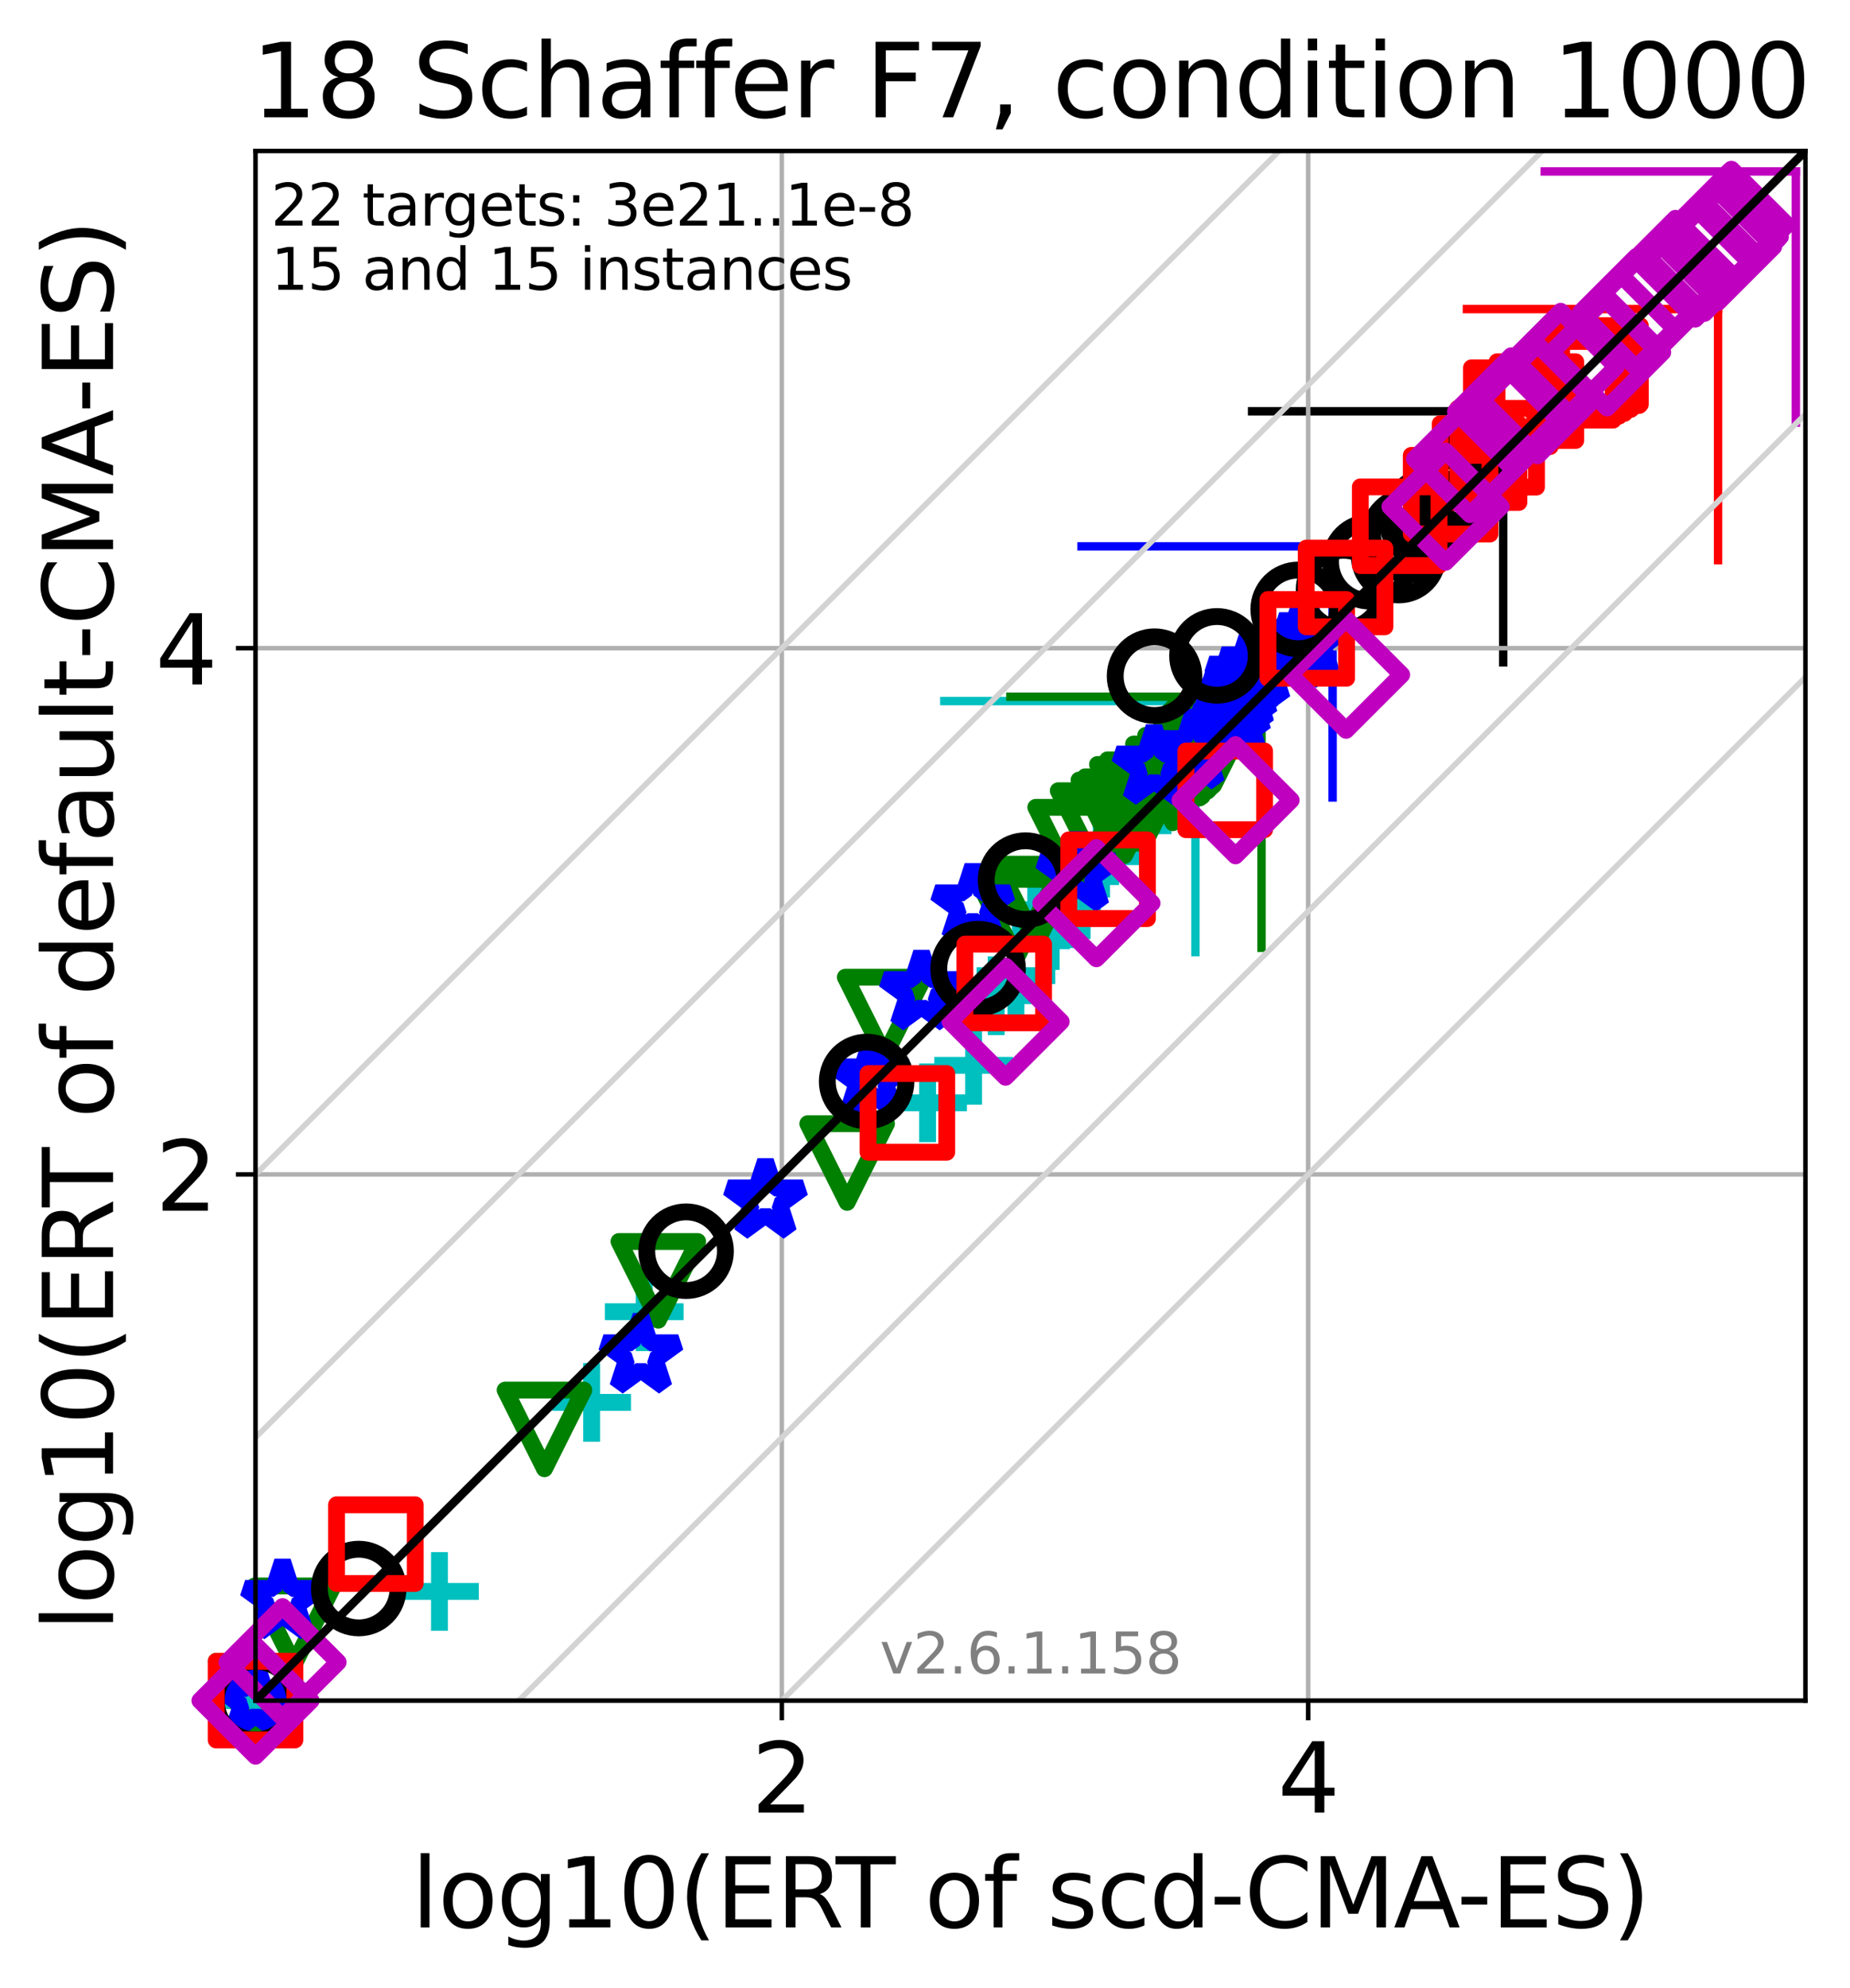 <?xml version="1.0" encoding="utf-8" standalone="no"?>
<!DOCTYPE svg PUBLIC "-//W3C//DTD SVG 1.1//EN"
  "http://www.w3.org/Graphics/SVG/1.1/DTD/svg11.dtd">
<svg xmlns:xlink="http://www.w3.org/1999/xlink" width="329.199pt" height="353.783pt" viewBox="0 0 329.199 353.783" xmlns="http://www.w3.org/2000/svg" version="1.1">
 <defs>
  <style type="text/css">*{stroke-linejoin: round; stroke-linecap: butt}</style>
 </defs>
 <g id="figure_1">
  <g id="patch_1">
   <path d="M 0 353.783 
L 329.199 353.783 
L 329.199 0 
L 0 0 
z
" style="fill: #ffffff"/>
  </g>
  <g id="axes_1">
   <g id="patch_2">
    <path d="M 45.469 302.677 
L 321.269 302.677 
L 321.269 26.877 
L 45.469 26.877 
z
" style="fill: #ffffff"/>
   </g>
   <g id="line2d_1">
    <path d="M 212.724 169.458 
L 212.724 124.773 
" clip-path="url(#p82e821bfbd)" style="fill: none; stroke: #00bfbf; stroke-width: 1.5; stroke-linecap: square"/>
   </g>
   <g id="line2d_2">
    <path d="M 168.039 124.773 
L 212.724 124.773 
" clip-path="url(#p82e821bfbd)" style="fill: none; stroke: #00bfbf; stroke-width: 1.5; stroke-linecap: square"/>
   </g>
   <g id="line2d_3">
    <path d="M 224.48 168.688 
L 224.48 124.003 
" clip-path="url(#p82e821bfbd)" style="fill: none; stroke: #008000; stroke-width: 1.5; stroke-linecap: square"/>
   </g>
   <g id="line2d_4">
    <path d="M 179.795 124.003 
L 224.48 124.003 
" clip-path="url(#p82e821bfbd)" style="fill: none; stroke: #008000; stroke-width: 1.5; stroke-linecap: square"/>
   </g>
   <g id="line2d_5">
    <path d="M 237.133 141.932 
L 237.133 97.247 
" clip-path="url(#p82e821bfbd)" style="fill: none; stroke: #0000ff; stroke-width: 1.5; stroke-linecap: square"/>
   </g>
   <g id="line2d_6">
    <path d="M 192.448 97.247 
L 237.133 97.247 
" clip-path="url(#p82e821bfbd)" style="fill: none; stroke: #0000ff; stroke-width: 1.5; stroke-linecap: square"/>
   </g>
   <g id="line2d_7">
    <path d="M 267.492 117.889 
L 267.492 73.204 
" clip-path="url(#p82e821bfbd)" style="fill: none; stroke: #000000; stroke-width: 1.5; stroke-linecap: square"/>
   </g>
   <g id="line2d_8">
    <path d="M 222.807 73.204 
L 267.492 73.204 
" clip-path="url(#p82e821bfbd)" style="fill: none; stroke: #000000; stroke-width: 1.5; stroke-linecap: square"/>
   </g>
   <g id="line2d_9">
    <path d="M 305.718 99.695 
L 305.718 55.01 
" clip-path="url(#p82e821bfbd)" style="fill: none; stroke: #ff0000; stroke-width: 1.5; stroke-linecap: square"/>
   </g>
   <g id="line2d_10">
    <path d="M 261.033 55.01 
L 305.718 55.01 
" clip-path="url(#p82e821bfbd)" style="fill: none; stroke: #ff0000; stroke-width: 1.5; stroke-linecap: square"/>
   </g>
   <g id="line2d_11">
    <path d="M 319.563 75.201 
L 319.563 30.516 
" clip-path="url(#p82e821bfbd)" style="fill: none; stroke: #bf00bf; stroke-width: 1.5; stroke-linecap: square"/>
   </g>
   <g id="line2d_12">
    <path d="M 274.878 30.516 
L 319.563 30.516 
" clip-path="url(#p82e821bfbd)" style="fill: none; stroke: #bf00bf; stroke-width: 1.5; stroke-linecap: square"/>
   </g>
   <g id="matplotlib.axis_1">
    <g id="xtick_1">
     <g id="line2d_13">
      <path d="M 139.124 302.677 
L 139.124 26.877 
" clip-path="url(#p82e821bfbd)" style="fill: none; stroke: #b0b0b0; stroke-width: 0.8; stroke-linecap: square"/>
     </g>
     <g id="line2d_14">
      <defs>
       <path id="m2cfa718585" d="M 0 0 
L 0 3.5 
" style="stroke: #000000; stroke-width: 0.8"/>
      </defs>
      <g>
       <use xlink:href="#m2cfa718585" x="139.124" y="302.677" style="stroke: #000000; stroke-width: 0.8"/>
      </g>
     </g>
     <g id="text_1">
      <!-- 2 -->
      <g transform="translate(133.716 322.595)scale(0.17 -0.17)">
       <defs>
        <path id="DejaVuSans-32" d="M 1228 531 
L 3431 531 
L 3431 0 
L 469 0 
L 469 531 
Q 828 903 1448 1529 
Q 2069 2156 2228 2338 
Q 2531 2678 2651 2914 
Q 2772 3150 2772 3378 
Q 2772 3750 2511 3984 
Q 2250 4219 1831 4219 
Q 1534 4219 1204 4116 
Q 875 4013 500 3803 
L 500 4441 
Q 881 4594 1212 4672 
Q 1544 4750 1819 4750 
Q 2544 4750 2975 4387 
Q 3406 4025 3406 3419 
Q 3406 3131 3298 2873 
Q 3191 2616 2906 2266 
Q 2828 2175 2409 1742 
Q 1991 1309 1228 531 
z
" transform="scale(0.016)"/>
       </defs>
       <use xlink:href="#DejaVuSans-32"/>
      </g>
     </g>
    </g>
    <g id="xtick_2">
     <g id="line2d_15">
      <path d="M 232.779 302.677 
L 232.779 26.877 
" clip-path="url(#p82e821bfbd)" style="fill: none; stroke: #b0b0b0; stroke-width: 0.8; stroke-linecap: square"/>
     </g>
     <g id="line2d_16">
      <g>
       <use xlink:href="#m2cfa718585" x="232.779" y="302.677" style="stroke: #000000; stroke-width: 0.8"/>
      </g>
     </g>
     <g id="text_2">
      <!-- 4 -->
      <g transform="translate(227.371 322.595)scale(0.17 -0.17)">
       <defs>
        <path id="DejaVuSans-34" d="M 2419 4116 
L 825 1625 
L 2419 1625 
L 2419 4116 
z
M 2253 4666 
L 3047 4666 
L 3047 1625 
L 3713 1625 
L 3713 1100 
L 3047 1100 
L 3047 0 
L 2419 0 
L 2419 1100 
L 313 1100 
L 313 1709 
L 2253 4666 
z
" transform="scale(0.016)"/>
       </defs>
       <use xlink:href="#DejaVuSans-34"/>
      </g>
     </g>
    </g>
    <g id="text_3">
     <!-- log10(ERT of scd-CMA-ES) -->
     <g transform="translate(73.222 343.047)scale(0.17 -0.17)">
      <defs>
       <path id="DejaVuSans-6c" d="M 603 4863 
L 1178 4863 
L 1178 0 
L 603 0 
L 603 4863 
z
" transform="scale(0.016)"/>
       <path id="DejaVuSans-6f" d="M 1959 3097 
Q 1497 3097 1228 2736 
Q 959 2375 959 1747 
Q 959 1119 1226 758 
Q 1494 397 1959 397 
Q 2419 397 2687 759 
Q 2956 1122 2956 1747 
Q 2956 2369 2687 2733 
Q 2419 3097 1959 3097 
z
M 1959 3584 
Q 2709 3584 3137 3096 
Q 3566 2609 3566 1747 
Q 3566 888 3137 398 
Q 2709 -91 1959 -91 
Q 1206 -91 779 398 
Q 353 888 353 1747 
Q 353 2609 779 3096 
Q 1206 3584 1959 3584 
z
" transform="scale(0.016)"/>
       <path id="DejaVuSans-67" d="M 2906 1791 
Q 2906 2416 2648 2759 
Q 2391 3103 1925 3103 
Q 1463 3103 1205 2759 
Q 947 2416 947 1791 
Q 947 1169 1205 825 
Q 1463 481 1925 481 
Q 2391 481 2648 825 
Q 2906 1169 2906 1791 
z
M 3481 434 
Q 3481 -459 3084 -895 
Q 2688 -1331 1869 -1331 
Q 1566 -1331 1297 -1286 
Q 1028 -1241 775 -1147 
L 775 -588 
Q 1028 -725 1275 -790 
Q 1522 -856 1778 -856 
Q 2344 -856 2625 -561 
Q 2906 -266 2906 331 
L 2906 616 
Q 2728 306 2450 153 
Q 2172 0 1784 0 
Q 1141 0 747 490 
Q 353 981 353 1791 
Q 353 2603 747 3093 
Q 1141 3584 1784 3584 
Q 2172 3584 2450 3431 
Q 2728 3278 2906 2969 
L 2906 3500 
L 3481 3500 
L 3481 434 
z
" transform="scale(0.016)"/>
       <path id="DejaVuSans-31" d="M 794 531 
L 1825 531 
L 1825 4091 
L 703 3866 
L 703 4441 
L 1819 4666 
L 2450 4666 
L 2450 531 
L 3481 531 
L 3481 0 
L 794 0 
L 794 531 
z
" transform="scale(0.016)"/>
       <path id="DejaVuSans-30" d="M 2034 4250 
Q 1547 4250 1301 3770 
Q 1056 3291 1056 2328 
Q 1056 1369 1301 889 
Q 1547 409 2034 409 
Q 2525 409 2770 889 
Q 3016 1369 3016 2328 
Q 3016 3291 2770 3770 
Q 2525 4250 2034 4250 
z
M 2034 4750 
Q 2819 4750 3233 4129 
Q 3647 3509 3647 2328 
Q 3647 1150 3233 529 
Q 2819 -91 2034 -91 
Q 1250 -91 836 529 
Q 422 1150 422 2328 
Q 422 3509 836 4129 
Q 1250 4750 2034 4750 
z
" transform="scale(0.016)"/>
       <path id="DejaVuSans-28" d="M 1984 4856 
Q 1566 4138 1362 3434 
Q 1159 2731 1159 2009 
Q 1159 1288 1364 580 
Q 1569 -128 1984 -844 
L 1484 -844 
Q 1016 -109 783 600 
Q 550 1309 550 2009 
Q 550 2706 781 3412 
Q 1013 4119 1484 4856 
L 1984 4856 
z
" transform="scale(0.016)"/>
       <path id="DejaVuSans-45" d="M 628 4666 
L 3578 4666 
L 3578 4134 
L 1259 4134 
L 1259 2753 
L 3481 2753 
L 3481 2222 
L 1259 2222 
L 1259 531 
L 3634 531 
L 3634 0 
L 628 0 
L 628 4666 
z
" transform="scale(0.016)"/>
       <path id="DejaVuSans-52" d="M 2841 2188 
Q 3044 2119 3236 1894 
Q 3428 1669 3622 1275 
L 4263 0 
L 3584 0 
L 2988 1197 
Q 2756 1666 2539 1819 
Q 2322 1972 1947 1972 
L 1259 1972 
L 1259 0 
L 628 0 
L 628 4666 
L 2053 4666 
Q 2853 4666 3247 4331 
Q 3641 3997 3641 3322 
Q 3641 2881 3436 2590 
Q 3231 2300 2841 2188 
z
M 1259 4147 
L 1259 2491 
L 2053 2491 
Q 2509 2491 2742 2702 
Q 2975 2913 2975 3322 
Q 2975 3731 2742 3939 
Q 2509 4147 2053 4147 
L 1259 4147 
z
" transform="scale(0.016)"/>
       <path id="DejaVuSans-54" d="M -19 4666 
L 3928 4666 
L 3928 4134 
L 2272 4134 
L 2272 0 
L 1638 0 
L 1638 4134 
L -19 4134 
L -19 4666 
z
" transform="scale(0.016)"/>
       <path id="DejaVuSans-20" transform="scale(0.016)"/>
       <path id="DejaVuSans-66" d="M 2375 4863 
L 2375 4384 
L 1825 4384 
Q 1516 4384 1395 4259 
Q 1275 4134 1275 3809 
L 1275 3500 
L 2222 3500 
L 2222 3053 
L 1275 3053 
L 1275 0 
L 697 0 
L 697 3053 
L 147 3053 
L 147 3500 
L 697 3500 
L 697 3744 
Q 697 4328 969 4595 
Q 1241 4863 1831 4863 
L 2375 4863 
z
" transform="scale(0.016)"/>
       <path id="DejaVuSans-73" d="M 2834 3397 
L 2834 2853 
Q 2591 2978 2328 3040 
Q 2066 3103 1784 3103 
Q 1356 3103 1142 2972 
Q 928 2841 928 2578 
Q 928 2378 1081 2264 
Q 1234 2150 1697 2047 
L 1894 2003 
Q 2506 1872 2764 1633 
Q 3022 1394 3022 966 
Q 3022 478 2636 193 
Q 2250 -91 1575 -91 
Q 1294 -91 989 -36 
Q 684 19 347 128 
L 347 722 
Q 666 556 975 473 
Q 1284 391 1588 391 
Q 1994 391 2212 530 
Q 2431 669 2431 922 
Q 2431 1156 2273 1281 
Q 2116 1406 1581 1522 
L 1381 1569 
Q 847 1681 609 1914 
Q 372 2147 372 2553 
Q 372 3047 722 3315 
Q 1072 3584 1716 3584 
Q 2034 3584 2315 3537 
Q 2597 3491 2834 3397 
z
" transform="scale(0.016)"/>
       <path id="DejaVuSans-63" d="M 3122 3366 
L 3122 2828 
Q 2878 2963 2633 3030 
Q 2388 3097 2138 3097 
Q 1578 3097 1268 2742 
Q 959 2388 959 1747 
Q 959 1106 1268 751 
Q 1578 397 2138 397 
Q 2388 397 2633 464 
Q 2878 531 3122 666 
L 3122 134 
Q 2881 22 2623 -34 
Q 2366 -91 2075 -91 
Q 1284 -91 818 406 
Q 353 903 353 1747 
Q 353 2603 823 3093 
Q 1294 3584 2113 3584 
Q 2378 3584 2631 3529 
Q 2884 3475 3122 3366 
z
" transform="scale(0.016)"/>
       <path id="DejaVuSans-64" d="M 2906 2969 
L 2906 4863 
L 3481 4863 
L 3481 0 
L 2906 0 
L 2906 525 
Q 2725 213 2448 61 
Q 2172 -91 1784 -91 
Q 1150 -91 751 415 
Q 353 922 353 1747 
Q 353 2572 751 3078 
Q 1150 3584 1784 3584 
Q 2172 3584 2448 3432 
Q 2725 3281 2906 2969 
z
M 947 1747 
Q 947 1113 1208 752 
Q 1469 391 1925 391 
Q 2381 391 2643 752 
Q 2906 1113 2906 1747 
Q 2906 2381 2643 2742 
Q 2381 3103 1925 3103 
Q 1469 3103 1208 2742 
Q 947 2381 947 1747 
z
" transform="scale(0.016)"/>
       <path id="DejaVuSans-2d" d="M 313 2009 
L 1997 2009 
L 1997 1497 
L 313 1497 
L 313 2009 
z
" transform="scale(0.016)"/>
       <path id="DejaVuSans-43" d="M 4122 4306 
L 4122 3641 
Q 3803 3938 3442 4084 
Q 3081 4231 2675 4231 
Q 1875 4231 1450 3742 
Q 1025 3253 1025 2328 
Q 1025 1406 1450 917 
Q 1875 428 2675 428 
Q 3081 428 3442 575 
Q 3803 722 4122 1019 
L 4122 359 
Q 3791 134 3420 21 
Q 3050 -91 2638 -91 
Q 1578 -91 968 557 
Q 359 1206 359 2328 
Q 359 3453 968 4101 
Q 1578 4750 2638 4750 
Q 3056 4750 3426 4639 
Q 3797 4528 4122 4306 
z
" transform="scale(0.016)"/>
       <path id="DejaVuSans-4d" d="M 628 4666 
L 1569 4666 
L 2759 1491 
L 3956 4666 
L 4897 4666 
L 4897 0 
L 4281 0 
L 4281 4097 
L 3078 897 
L 2444 897 
L 1241 4097 
L 1241 0 
L 628 0 
L 628 4666 
z
" transform="scale(0.016)"/>
       <path id="DejaVuSans-41" d="M 2188 4044 
L 1331 1722 
L 3047 1722 
L 2188 4044 
z
M 1831 4666 
L 2547 4666 
L 4325 0 
L 3669 0 
L 3244 1197 
L 1141 1197 
L 716 0 
L 50 0 
L 1831 4666 
z
" transform="scale(0.016)"/>
       <path id="DejaVuSans-53" d="M 3425 4513 
L 3425 3897 
Q 3066 4069 2747 4153 
Q 2428 4238 2131 4238 
Q 1616 4238 1336 4038 
Q 1056 3838 1056 3469 
Q 1056 3159 1242 3001 
Q 1428 2844 1947 2747 
L 2328 2669 
Q 3034 2534 3370 2195 
Q 3706 1856 3706 1288 
Q 3706 609 3251 259 
Q 2797 -91 1919 -91 
Q 1588 -91 1214 -16 
Q 841 59 441 206 
L 441 856 
Q 825 641 1194 531 
Q 1563 422 1919 422 
Q 2459 422 2753 634 
Q 3047 847 3047 1241 
Q 3047 1584 2836 1778 
Q 2625 1972 2144 2069 
L 1759 2144 
Q 1053 2284 737 2584 
Q 422 2884 422 3419 
Q 422 4038 858 4394 
Q 1294 4750 2059 4750 
Q 2388 4750 2728 4690 
Q 3069 4631 3425 4513 
z
" transform="scale(0.016)"/>
       <path id="DejaVuSans-29" d="M 513 4856 
L 1013 4856 
Q 1481 4119 1714 3412 
Q 1947 2706 1947 2009 
Q 1947 1309 1714 600 
Q 1481 -109 1013 -844 
L 513 -844 
Q 928 -128 1133 580 
Q 1338 1288 1338 2009 
Q 1338 2731 1133 3434 
Q 928 4138 513 4856 
z
" transform="scale(0.016)"/>
      </defs>
      <use xlink:href="#DejaVuSans-6c"/>
      <use xlink:href="#DejaVuSans-6f" x="27.783"/>
      <use xlink:href="#DejaVuSans-67" x="88.965"/>
      <use xlink:href="#DejaVuSans-31" x="152.441"/>
      <use xlink:href="#DejaVuSans-30" x="216.064"/>
      <use xlink:href="#DejaVuSans-28" x="279.688"/>
      <use xlink:href="#DejaVuSans-45" x="318.701"/>
      <use xlink:href="#DejaVuSans-52" x="381.885"/>
      <use xlink:href="#DejaVuSans-54" x="444.117"/>
      <use xlink:href="#DejaVuSans-20" x="505.201"/>
      <use xlink:href="#DejaVuSans-6f" x="536.988"/>
      <use xlink:href="#DejaVuSans-66" x="598.17"/>
      <use xlink:href="#DejaVuSans-20" x="633.375"/>
      <use xlink:href="#DejaVuSans-73" x="665.162"/>
      <use xlink:href="#DejaVuSans-63" x="717.262"/>
      <use xlink:href="#DejaVuSans-64" x="772.242"/>
      <use xlink:href="#DejaVuSans-2d" x="835.719"/>
      <use xlink:href="#DejaVuSans-43" x="871.803"/>
      <use xlink:href="#DejaVuSans-4d" x="941.627"/>
      <use xlink:href="#DejaVuSans-41" x="1027.906"/>
      <use xlink:href="#DejaVuSans-2d" x="1094.064"/>
      <use xlink:href="#DejaVuSans-45" x="1130.148"/>
      <use xlink:href="#DejaVuSans-53" x="1193.332"/>
      <use xlink:href="#DejaVuSans-29" x="1256.809"/>
     </g>
    </g>
   </g>
   <g id="matplotlib.axis_2">
    <g id="ytick_1">
     <g id="line2d_17">
      <path d="M 45.469 209.022 
L 321.269 209.022 
" clip-path="url(#p82e821bfbd)" style="fill: none; stroke: #b0b0b0; stroke-width: 0.8; stroke-linecap: square"/>
     </g>
     <g id="line2d_18">
      <defs>
       <path id="m0a0fee9b23" d="M 0 0 
L -3.5 0 
" style="stroke: #000000; stroke-width: 0.8"/>
      </defs>
      <g>
       <use xlink:href="#m0a0fee9b23" x="45.469" y="209.022" style="stroke: #000000; stroke-width: 0.8"/>
      </g>
     </g>
     <g id="text_4">
      <!-- 2 -->
      <g transform="translate(27.653 215.481)scale(0.17 -0.17)">
       <use xlink:href="#DejaVuSans-32"/>
      </g>
     </g>
    </g>
    <g id="ytick_2">
     <g id="line2d_19">
      <path d="M 45.469 115.367 
L 321.269 115.367 
" clip-path="url(#p82e821bfbd)" style="fill: none; stroke: #b0b0b0; stroke-width: 0.8; stroke-linecap: square"/>
     </g>
     <g id="line2d_20">
      <g>
       <use xlink:href="#m0a0fee9b23" x="45.469" y="115.367" style="stroke: #000000; stroke-width: 0.8"/>
      </g>
     </g>
     <g id="text_5">
      <!-- 4 -->
      <g transform="translate(27.653 121.825)scale(0.17 -0.17)">
       <use xlink:href="#DejaVuSans-34"/>
      </g>
     </g>
    </g>
    <g id="text_6">
     <!-- log10(ERT of default-CMA-ES) -->
     <g transform="translate(20.117 290.334)rotate(-90)scale(0.17 -0.17)">
      <defs>
       <path id="DejaVuSans-65" d="M 3597 1894 
L 3597 1613 
L 953 1613 
Q 991 1019 1311 708 
Q 1631 397 2203 397 
Q 2534 397 2845 478 
Q 3156 559 3463 722 
L 3463 178 
Q 3153 47 2828 -22 
Q 2503 -91 2169 -91 
Q 1331 -91 842 396 
Q 353 884 353 1716 
Q 353 2575 817 3079 
Q 1281 3584 2069 3584 
Q 2775 3584 3186 3129 
Q 3597 2675 3597 1894 
z
M 3022 2063 
Q 3016 2534 2758 2815 
Q 2500 3097 2075 3097 
Q 1594 3097 1305 2825 
Q 1016 2553 972 2059 
L 3022 2063 
z
" transform="scale(0.016)"/>
       <path id="DejaVuSans-61" d="M 2194 1759 
Q 1497 1759 1228 1600 
Q 959 1441 959 1056 
Q 959 750 1161 570 
Q 1363 391 1709 391 
Q 2188 391 2477 730 
Q 2766 1069 2766 1631 
L 2766 1759 
L 2194 1759 
z
M 3341 1997 
L 3341 0 
L 2766 0 
L 2766 531 
Q 2569 213 2275 61 
Q 1981 -91 1556 -91 
Q 1019 -91 701 211 
Q 384 513 384 1019 
Q 384 1609 779 1909 
Q 1175 2209 1959 2209 
L 2766 2209 
L 2766 2266 
Q 2766 2663 2505 2880 
Q 2244 3097 1772 3097 
Q 1472 3097 1187 3025 
Q 903 2953 641 2809 
L 641 3341 
Q 956 3463 1253 3523 
Q 1550 3584 1831 3584 
Q 2591 3584 2966 3190 
Q 3341 2797 3341 1997 
z
" transform="scale(0.016)"/>
       <path id="DejaVuSans-75" d="M 544 1381 
L 544 3500 
L 1119 3500 
L 1119 1403 
Q 1119 906 1312 657 
Q 1506 409 1894 409 
Q 2359 409 2629 706 
Q 2900 1003 2900 1516 
L 2900 3500 
L 3475 3500 
L 3475 0 
L 2900 0 
L 2900 538 
Q 2691 219 2414 64 
Q 2138 -91 1772 -91 
Q 1169 -91 856 284 
Q 544 659 544 1381 
z
M 1991 3584 
L 1991 3584 
z
" transform="scale(0.016)"/>
       <path id="DejaVuSans-74" d="M 1172 4494 
L 1172 3500 
L 2356 3500 
L 2356 3053 
L 1172 3053 
L 1172 1153 
Q 1172 725 1289 603 
Q 1406 481 1766 481 
L 2356 481 
L 2356 0 
L 1766 0 
Q 1100 0 847 248 
Q 594 497 594 1153 
L 594 3053 
L 172 3053 
L 172 3500 
L 594 3500 
L 594 4494 
L 1172 4494 
z
" transform="scale(0.016)"/>
      </defs>
      <use xlink:href="#DejaVuSans-6c"/>
      <use xlink:href="#DejaVuSans-6f" x="27.783"/>
      <use xlink:href="#DejaVuSans-67" x="88.965"/>
      <use xlink:href="#DejaVuSans-31" x="152.441"/>
      <use xlink:href="#DejaVuSans-30" x="216.064"/>
      <use xlink:href="#DejaVuSans-28" x="279.688"/>
      <use xlink:href="#DejaVuSans-45" x="318.701"/>
      <use xlink:href="#DejaVuSans-52" x="381.885"/>
      <use xlink:href="#DejaVuSans-54" x="444.117"/>
      <use xlink:href="#DejaVuSans-20" x="505.201"/>
      <use xlink:href="#DejaVuSans-6f" x="536.988"/>
      <use xlink:href="#DejaVuSans-66" x="598.17"/>
      <use xlink:href="#DejaVuSans-20" x="633.375"/>
      <use xlink:href="#DejaVuSans-64" x="665.162"/>
      <use xlink:href="#DejaVuSans-65" x="728.639"/>
      <use xlink:href="#DejaVuSans-66" x="790.162"/>
      <use xlink:href="#DejaVuSans-61" x="825.367"/>
      <use xlink:href="#DejaVuSans-75" x="886.646"/>
      <use xlink:href="#DejaVuSans-6c" x="950.025"/>
      <use xlink:href="#DejaVuSans-74" x="977.809"/>
      <use xlink:href="#DejaVuSans-2d" x="1017.018"/>
      <use xlink:href="#DejaVuSans-43" x="1053.102"/>
      <use xlink:href="#DejaVuSans-4d" x="1122.926"/>
      <use xlink:href="#DejaVuSans-41" x="1209.205"/>
      <use xlink:href="#DejaVuSans-2d" x="1275.363"/>
      <use xlink:href="#DejaVuSans-45" x="1311.447"/>
      <use xlink:href="#DejaVuSans-53" x="1374.631"/>
      <use xlink:href="#DejaVuSans-29" x="1438.107"/>
     </g>
    </g>
   </g>
   <g id="line2d_21">
    <defs>
     <path id="m0693e0e29c" d="M -7 0 
L 7 0 
M 0 7 
L 0 -7 
" style="stroke: #00bfbf; stroke-width: 3"/>
    </defs>
    <g>
     <use xlink:href="#m0693e0e29c" x="45.469" y="302.677" style="fill-opacity: 0; stroke: #00bfbf; stroke-width: 3"/>
     <use xlink:href="#m0693e0e29c" x="78.2" y="283.245" style="fill-opacity: 0; stroke: #00bfbf; stroke-width: 3"/>
     <use xlink:href="#m0693e0e29c" x="105.279" y="249.596" style="fill-opacity: 0; stroke: #00bfbf; stroke-width: 3"/>
     <use xlink:href="#m0693e0e29c" x="114.639" y="233.462" style="fill-opacity: 0; stroke: #00bfbf; stroke-width: 3"/>
     <use xlink:href="#m0693e0e29c" x="165.061" y="196.278" style="fill-opacity: 0; stroke: #00bfbf; stroke-width: 3"/>
     <use xlink:href="#m0693e0e29c" x="173.254" y="189.611" style="fill-opacity: 0; stroke: #00bfbf; stroke-width: 3"/>
     <use xlink:href="#m0693e0e29c" x="177.266" y="177.217" style="fill-opacity: 0; stroke: #00bfbf; stroke-width: 3"/>
     <use xlink:href="#m0693e0e29c" x="180.782" y="173.645" style="fill-opacity: 0; stroke: #00bfbf; stroke-width: 3"/>
     <use xlink:href="#m0693e0e29c" x="186.17" y="167.225" style="fill-opacity: 0; stroke: #00bfbf; stroke-width: 3"/>
     <use xlink:href="#m0693e0e29c" x="187.06" y="165.626" style="fill-opacity: 0; stroke: #00bfbf; stroke-width: 3"/>
     <use xlink:href="#m0693e0e29c" x="188.893" y="161.926" style="fill-opacity: 0; stroke: #00bfbf; stroke-width: 3"/>
     <use xlink:href="#m0693e0e29c" x="189.804" y="159.204" style="fill-opacity: 0; stroke: #00bfbf; stroke-width: 3"/>
     <use xlink:href="#m0693e0e29c" x="190.519" y="158.225" style="fill-opacity: 0; stroke: #00bfbf; stroke-width: 3"/>
     <use xlink:href="#m0693e0e29c" x="191.525" y="155.704" style="fill-opacity: 0; stroke: #00bfbf; stroke-width: 3"/>
     <use xlink:href="#m0693e0e29c" x="197.635" y="150.523" style="fill-opacity: 0; stroke: #00bfbf; stroke-width: 3"/>
     <use xlink:href="#m0693e0e29c" x="201.453" y="146.965" style="fill-opacity: 0; stroke: #00bfbf; stroke-width: 3"/>
     <use xlink:href="#m0693e0e29c" x="202.017" y="143.82" style="fill-opacity: 0; stroke: #00bfbf; stroke-width: 3"/>
     <use xlink:href="#m0693e0e29c" x="202.436" y="141.503" style="fill-opacity: 0; stroke: #00bfbf; stroke-width: 3"/>
     <use xlink:href="#m0693e0e29c" x="203.674" y="140.391" style="fill-opacity: 0; stroke: #00bfbf; stroke-width: 3"/>
     <use xlink:href="#m0693e0e29c" x="204.094" y="140.028" style="fill-opacity: 0; stroke: #00bfbf; stroke-width: 3"/>
     <use xlink:href="#m0693e0e29c" x="204.59" y="139.697" style="fill-opacity: 0; stroke: #00bfbf; stroke-width: 3"/>
     <use xlink:href="#m0693e0e29c" x="204.902" y="139.452" style="fill-opacity: 0; stroke: #00bfbf; stroke-width: 3"/>
    </g>
   </g>
   <g id="line2d_22">
    <defs>
     <path id="ma7d5653b25" d="M -0 7 
L 7 -7 
L -7 -7 
z
" style="stroke: #008000; stroke-width: 3; stroke-linejoin: miter"/>
    </defs>
    <g>
     <use xlink:href="#ma7d5653b25" x="45.469" y="302.677" style="fill-opacity: 0; stroke: #008000; stroke-width: 3; stroke-linejoin: miter"/>
     <use xlink:href="#ma7d5653b25" x="52.312" y="289.27" style="fill-opacity: 0; stroke: #008000; stroke-width: 3; stroke-linejoin: miter"/>
     <use xlink:href="#ma7d5653b25" x="96.889" y="254.41" style="fill-opacity: 0; stroke: #008000; stroke-width: 3; stroke-linejoin: miter"/>
     <use xlink:href="#ma7d5653b25" x="117.145" y="227.964" style="fill-opacity: 0; stroke: #008000; stroke-width: 3; stroke-linejoin: miter"/>
     <use xlink:href="#ma7d5653b25" x="150.744" y="206.998" style="fill-opacity: 0; stroke: #008000; stroke-width: 3; stroke-linejoin: miter"/>
     <use xlink:href="#ma7d5653b25" x="157.425" y="180.921" style="fill-opacity: 0; stroke: #008000; stroke-width: 3; stroke-linejoin: miter"/>
     <use xlink:href="#ma7d5653b25" x="180.862" y="163.499" style="fill-opacity: 0; stroke: #008000; stroke-width: 3; stroke-linejoin: miter"/>
     <use xlink:href="#ma7d5653b25" x="184.423" y="160.808" style="fill-opacity: 0; stroke: #008000; stroke-width: 3; stroke-linejoin: miter"/>
     <use xlink:href="#ma7d5653b25" x="191.316" y="150.687" style="fill-opacity: 0; stroke: #008000; stroke-width: 3; stroke-linejoin: miter"/>
     <use xlink:href="#ma7d5653b25" x="195.315" y="147.734" style="fill-opacity: 0; stroke: #008000; stroke-width: 3; stroke-linejoin: miter"/>
     <use xlink:href="#ma7d5653b25" x="199.007" y="145.842" style="fill-opacity: 0; stroke: #008000; stroke-width: 3; stroke-linejoin: miter"/>
     <use xlink:href="#ma7d5653b25" x="200.105" y="145.26" style="fill-opacity: 0; stroke: #008000; stroke-width: 3; stroke-linejoin: miter"/>
     <use xlink:href="#ma7d5653b25" x="202.299" y="143.057" style="fill-opacity: 0; stroke: #008000; stroke-width: 3; stroke-linejoin: miter"/>
     <use xlink:href="#ma7d5653b25" x="204.081" y="142.239" style="fill-opacity: 0; stroke: #008000; stroke-width: 3; stroke-linejoin: miter"/>
     <use xlink:href="#ma7d5653b25" x="208.713" y="139.422" style="fill-opacity: 0; stroke: #008000; stroke-width: 3; stroke-linejoin: miter"/>
     <use xlink:href="#ma7d5653b25" x="210.872" y="137.875" style="fill-opacity: 0; stroke: #008000; stroke-width: 3; stroke-linejoin: miter"/>
     <use xlink:href="#ma7d5653b25" x="213.493" y="135.01" style="fill-opacity: 0; stroke: #008000; stroke-width: 3; stroke-linejoin: miter"/>
     <use xlink:href="#ma7d5653b25" x="213.92" y="134.708" style="fill-opacity: 0; stroke: #008000; stroke-width: 3; stroke-linejoin: miter"/>
     <use xlink:href="#ma7d5653b25" x="214.861" y="133.805" style="fill-opacity: 0; stroke: #008000; stroke-width: 3; stroke-linejoin: miter"/>
     <use xlink:href="#ma7d5653b25" x="215.236" y="133.427" style="fill-opacity: 0; stroke: #008000; stroke-width: 3; stroke-linejoin: miter"/>
     <use xlink:href="#ma7d5653b25" x="215.652" y="133.011" style="fill-opacity: 0; stroke: #008000; stroke-width: 3; stroke-linejoin: miter"/>
     <use xlink:href="#ma7d5653b25" x="215.952" y="132.759" style="fill-opacity: 0; stroke: #008000; stroke-width: 3; stroke-linejoin: miter"/>
    </g>
   </g>
   <g id="line2d_23">
    <defs>
     <path id="me105a0b46b" d="M 0 -7 
L -1.572 -2.163 
L -6.657 -2.163 
L -2.543 0.826 
L -4.114 5.663 
L -0 2.674 
L 4.114 5.663 
L 2.543 0.826 
L 6.657 -2.163 
L 1.572 -2.163 
z
" style="stroke: #0000ff; stroke-width: 3; stroke-linejoin: bevel"/>
    </defs>
    <g>
     <use xlink:href="#me105a0b46b" x="45.469" y="302.677" style="fill-opacity: 0; stroke: #0000ff; stroke-width: 3; stroke-linejoin: bevel"/>
     <use xlink:href="#me105a0b46b" x="50.276" y="284.873" style="fill-opacity: 0; stroke: #0000ff; stroke-width: 3; stroke-linejoin: bevel"/>
     <use xlink:href="#me105a0b46b" x="114.043" y="241.152" style="fill-opacity: 0; stroke: #0000ff; stroke-width: 3; stroke-linejoin: bevel"/>
     <use xlink:href="#me105a0b46b" x="136.214" y="213.594" style="fill-opacity: 0; stroke: #0000ff; stroke-width: 3; stroke-linejoin: bevel"/>
     <use xlink:href="#me105a0b46b" x="155.029" y="192.042" style="fill-opacity: 0; stroke: #0000ff; stroke-width: 3; stroke-linejoin: bevel"/>
     <use xlink:href="#me105a0b46b" x="163.976" y="176.509" style="fill-opacity: 0; stroke: #0000ff; stroke-width: 3; stroke-linejoin: bevel"/>
     <use xlink:href="#me105a0b46b" x="173.097" y="161.075" style="fill-opacity: 0; stroke: #0000ff; stroke-width: 3; stroke-linejoin: bevel"/>
     <use xlink:href="#me105a0b46b" x="191.799" y="155.405" style="fill-opacity: 0; stroke: #0000ff; stroke-width: 3; stroke-linejoin: bevel"/>
     <use xlink:href="#me105a0b46b" x="205.354" y="136.361" style="fill-opacity: 0; stroke: #0000ff; stroke-width: 3; stroke-linejoin: bevel"/>
     <use xlink:href="#me105a0b46b" x="212.352" y="133.611" style="fill-opacity: 0; stroke: #0000ff; stroke-width: 3; stroke-linejoin: bevel"/>
     <use xlink:href="#me105a0b46b" x="219.08" y="128.835" style="fill-opacity: 0; stroke: #0000ff; stroke-width: 3; stroke-linejoin: bevel"/>
     <use xlink:href="#me105a0b46b" x="219.75" y="127.479" style="fill-opacity: 0; stroke: #0000ff; stroke-width: 3; stroke-linejoin: bevel"/>
     <use xlink:href="#me105a0b46b" x="220.606" y="124.346" style="fill-opacity: 0; stroke: #0000ff; stroke-width: 3; stroke-linejoin: bevel"/>
     <use xlink:href="#me105a0b46b" x="221.138" y="122.998" style="fill-opacity: 0; stroke: #0000ff; stroke-width: 3; stroke-linejoin: bevel"/>
     <use xlink:href="#me105a0b46b" x="221.862" y="120.377" style="fill-opacity: 0; stroke: #0000ff; stroke-width: 3; stroke-linejoin: bevel"/>
     <use xlink:href="#me105a0b46b" x="224.052" y="118.716" style="fill-opacity: 0; stroke: #0000ff; stroke-width: 3; stroke-linejoin: bevel"/>
     <use xlink:href="#me105a0b46b" x="229.045" y="116.421" style="fill-opacity: 0; stroke: #0000ff; stroke-width: 3; stroke-linejoin: bevel"/>
     <use xlink:href="#me105a0b46b" x="230.951" y="115.553" style="fill-opacity: 0; stroke: #0000ff; stroke-width: 3; stroke-linejoin: bevel"/>
     <use xlink:href="#me105a0b46b" x="231.763" y="114.762" style="fill-opacity: 0; stroke: #0000ff; stroke-width: 3; stroke-linejoin: bevel"/>
     <use xlink:href="#me105a0b46b" x="232.187" y="114.447" style="fill-opacity: 0; stroke: #0000ff; stroke-width: 3; stroke-linejoin: bevel"/>
     <use xlink:href="#me105a0b46b" x="232.556" y="114.066" style="fill-opacity: 0; stroke: #0000ff; stroke-width: 3; stroke-linejoin: bevel"/>
     <use xlink:href="#me105a0b46b" x="232.774" y="113.823" style="fill-opacity: 0; stroke: #0000ff; stroke-width: 3; stroke-linejoin: bevel"/>
    </g>
   </g>
   <g id="line2d_24">
    <defs>
     <path id="mab2209d0b3" d="M 0 7 
C 1.856 7 3.637 6.262 4.95 4.95 
C 6.262 3.637 7 1.856 7 0 
C 7 -1.856 6.262 -3.637 4.95 -4.95 
C 3.637 -6.262 1.856 -7 0 -7 
C -1.856 -7 -3.637 -6.262 -4.95 -4.95 
C -6.262 -3.637 -7 -1.856 -7 0 
C -7 1.856 -6.262 3.637 -4.95 4.95 
C -3.637 6.262 -1.856 7 0 7 
z
" style="stroke: #000000; stroke-width: 3"/>
    </defs>
    <g>
     <use xlink:href="#mab2209d0b3" x="45.469" y="302.677" style="fill-opacity: 0; stroke: #000000; stroke-width: 3"/>
     <use xlink:href="#mab2209d0b3" x="63.831" y="282.73" style="fill-opacity: 0; stroke: #000000; stroke-width: 3"/>
     <use xlink:href="#mab2209d0b3" x="122.086" y="222.689" style="fill-opacity: 0; stroke: #000000; stroke-width: 3"/>
     <use xlink:href="#mab2209d0b3" x="154.213" y="192.482" style="fill-opacity: 0; stroke: #000000; stroke-width: 3"/>
     <use xlink:href="#mab2209d0b3" x="174.048" y="172.399" style="fill-opacity: 0; stroke: #000000; stroke-width: 3"/>
     <use xlink:href="#mab2209d0b3" x="182.491" y="156.64" style="fill-opacity: 0; stroke: #000000; stroke-width: 3"/>
     <use xlink:href="#mab2209d0b3" x="205.442" y="120.343" style="fill-opacity: 0; stroke: #000000; stroke-width: 3"/>
     <use xlink:href="#mab2209d0b3" x="216.553" y="116.731" style="fill-opacity: 0; stroke: #000000; stroke-width: 3"/>
     <use xlink:href="#mab2209d0b3" x="231.008" y="108.459" style="fill-opacity: 0; stroke: #000000; stroke-width: 3"/>
     <use xlink:href="#mab2209d0b3" x="239.08" y="104.938" style="fill-opacity: 0; stroke: #000000; stroke-width: 3"/>
     <use xlink:href="#mab2209d0b3" x="243.761" y="99.983" style="fill-opacity: 0; stroke: #000000; stroke-width: 3"/>
     <use xlink:href="#mab2209d0b3" x="248.87" y="98.886" style="fill-opacity: 0; stroke: #000000; stroke-width: 3"/>
     <use xlink:href="#mab2209d0b3" x="250.699" y="95.273" style="fill-opacity: 0; stroke: #000000; stroke-width: 3"/>
     <use xlink:href="#mab2209d0b3" x="251.236" y="94.903" style="fill-opacity: 0; stroke: #000000; stroke-width: 3"/>
     <use xlink:href="#mab2209d0b3" x="253.934" y="92.882" style="fill-opacity: 0; stroke: #000000; stroke-width: 3"/>
     <use xlink:href="#mab2209d0b3" x="254.527" y="91.597" style="fill-opacity: 0; stroke: #000000; stroke-width: 3"/>
     <use xlink:href="#mab2209d0b3" x="258.246" y="89.032" style="fill-opacity: 0; stroke: #000000; stroke-width: 3"/>
     <use xlink:href="#mab2209d0b3" x="258.441" y="88.798" style="fill-opacity: 0; stroke: #000000; stroke-width: 3"/>
     <use xlink:href="#mab2209d0b3" x="259.101" y="86.488" style="fill-opacity: 0; stroke: #000000; stroke-width: 3"/>
     <use xlink:href="#mab2209d0b3" x="259.448" y="86.207" style="fill-opacity: 0; stroke: #000000; stroke-width: 3"/>
     <use xlink:href="#mab2209d0b3" x="259.803" y="85.886" style="fill-opacity: 0; stroke: #000000; stroke-width: 3"/>
     <use xlink:href="#mab2209d0b3" x="260.041" y="85.719" style="fill-opacity: 0; stroke: #000000; stroke-width: 3"/>
    </g>
   </g>
   <g id="line2d_25">
    <defs>
     <path id="m1eb5f710ff" d="M -7 7 
L 7 7 
L 7 -7 
L -7 -7 
z
" style="stroke: #ff0000; stroke-width: 3; stroke-linejoin: miter"/>
    </defs>
    <g>
     <use xlink:href="#m1eb5f710ff" x="45.469" y="302.677" style="fill-opacity: 0; stroke: #ff0000; stroke-width: 3; stroke-linejoin: miter"/>
     <use xlink:href="#m1eb5f710ff" x="66.887" y="274.826" style="fill-opacity: 0; stroke: #ff0000; stroke-width: 3; stroke-linejoin: miter"/>
     <use xlink:href="#m1eb5f710ff" x="161.467" y="198.072" style="fill-opacity: 0; stroke: #ff0000; stroke-width: 3; stroke-linejoin: miter"/>
     <use xlink:href="#m1eb5f710ff" x="178.694" y="175.034" style="fill-opacity: 0; stroke: #ff0000; stroke-width: 3; stroke-linejoin: miter"/>
     <use xlink:href="#m1eb5f710ff" x="197.178" y="156.484" style="fill-opacity: 0; stroke: #ff0000; stroke-width: 3; stroke-linejoin: miter"/>
     <use xlink:href="#m1eb5f710ff" x="218.029" y="140.668" style="fill-opacity: 0; stroke: #ff0000; stroke-width: 3; stroke-linejoin: miter"/>
     <use xlink:href="#m1eb5f710ff" x="232.622" y="113.711" style="fill-opacity: 0; stroke: #ff0000; stroke-width: 3; stroke-linejoin: miter"/>
     <use xlink:href="#m1eb5f710ff" x="239.438" y="104.559" style="fill-opacity: 0; stroke: #ff0000; stroke-width: 3; stroke-linejoin: miter"/>
     <use xlink:href="#m1eb5f710ff" x="249.063" y="93.658" style="fill-opacity: 0; stroke: #ff0000; stroke-width: 3; stroke-linejoin: miter"/>
     <use xlink:href="#m1eb5f710ff" x="258.131" y="88.049" style="fill-opacity: 0; stroke: #ff0000; stroke-width: 3; stroke-linejoin: miter"/>
     <use xlink:href="#m1eb5f710ff" x="263.281" y="82.417" style="fill-opacity: 0; stroke: #ff0000; stroke-width: 3; stroke-linejoin: miter"/>
     <use xlink:href="#m1eb5f710ff" x="266.407" y="79.69" style="fill-opacity: 0; stroke: #ff0000; stroke-width: 3; stroke-linejoin: miter"/>
     <use xlink:href="#m1eb5f710ff" x="268.845" y="72.47" style="fill-opacity: 0; stroke: #ff0000; stroke-width: 3; stroke-linejoin: miter"/>
     <use xlink:href="#m1eb5f710ff" x="273.393" y="71.388" style="fill-opacity: 0; stroke: #ff0000; stroke-width: 3; stroke-linejoin: miter"/>
     <use xlink:href="#m1eb5f710ff" x="280.059" y="67.767" style="fill-opacity: 0; stroke: #ff0000; stroke-width: 3; stroke-linejoin: miter"/>
     <use xlink:href="#m1eb5f710ff" x="281.102" y="67.067" style="fill-opacity: 0; stroke: #ff0000; stroke-width: 3; stroke-linejoin: miter"/>
     <use xlink:href="#m1eb5f710ff" x="281.417" y="66.768" style="fill-opacity: 0; stroke: #ff0000; stroke-width: 3; stroke-linejoin: miter"/>
     <use xlink:href="#m1eb5f710ff" x="282.072" y="66.573" style="fill-opacity: 0; stroke: #ff0000; stroke-width: 3; stroke-linejoin: miter"/>
     <use xlink:href="#m1eb5f710ff" x="283.208" y="65.861" style="fill-opacity: 0; stroke: #ff0000; stroke-width: 3; stroke-linejoin: miter"/>
     <use xlink:href="#m1eb5f710ff" x="283.549" y="65.518" style="fill-opacity: 0; stroke: #ff0000; stroke-width: 3; stroke-linejoin: miter"/>
     <use xlink:href="#m1eb5f710ff" x="284.683" y="65.168" style="fill-opacity: 0; stroke: #ff0000; stroke-width: 3; stroke-linejoin: miter"/>
     <use xlink:href="#m1eb5f710ff" x="284.884" y="64.962" style="fill-opacity: 0; stroke: #ff0000; stroke-width: 3; stroke-linejoin: miter"/>
    </g>
   </g>
   <g id="line2d_26">
    <defs>
     <path id="m1748c977af" d="M -0 9.899 
L 9.899 0 
L 0 -9.899 
L -9.899 -0 
z
" style="stroke: #bf00bf; stroke-width: 3; stroke-linejoin: miter"/>
    </defs>
    <g>
     <use xlink:href="#m1748c977af" x="45.469" y="302.677" style="fill-opacity: 0; stroke: #bf00bf; stroke-width: 3; stroke-linejoin: miter"/>
     <use xlink:href="#m1748c977af" x="50.276" y="295.834" style="fill-opacity: 0; stroke: #bf00bf; stroke-width: 3; stroke-linejoin: miter"/>
     <use xlink:href="#m1748c977af" x="178.935" y="181.836" style="fill-opacity: 0; stroke: #bf00bf; stroke-width: 3; stroke-linejoin: miter"/>
     <use xlink:href="#m1748c977af" x="195.104" y="160.745" style="fill-opacity: 0; stroke: #bf00bf; stroke-width: 3; stroke-linejoin: miter"/>
     <use xlink:href="#m1748c977af" x="219.856" y="142.42" style="fill-opacity: 0; stroke: #bf00bf; stroke-width: 3; stroke-linejoin: miter"/>
     <use xlink:href="#m1748c977af" x="239.528" y="120.087" style="fill-opacity: 0; stroke: #bf00bf; stroke-width: 3; stroke-linejoin: miter"/>
     <use xlink:href="#m1748c977af" x="257.235" y="90.181" style="fill-opacity: 0; stroke: #bf00bf; stroke-width: 3; stroke-linejoin: miter"/>
     <use xlink:href="#m1748c977af" x="261.587" y="81.694" style="fill-opacity: 0; stroke: #bf00bf; stroke-width: 3; stroke-linejoin: miter"/>
     <use xlink:href="#m1748c977af" x="268.895" y="73.227" style="fill-opacity: 0; stroke: #bf00bf; stroke-width: 3; stroke-linejoin: miter"/>
     <use xlink:href="#m1748c977af" x="273.612" y="71.238" style="fill-opacity: 0; stroke: #bf00bf; stroke-width: 3; stroke-linejoin: miter"/>
     <use xlink:href="#m1748c977af" x="277.713" y="65.3" style="fill-opacity: 0; stroke: #bf00bf; stroke-width: 3; stroke-linejoin: miter"/>
     <use xlink:href="#m1748c977af" x="285.976" y="62.709" style="fill-opacity: 0; stroke: #bf00bf; stroke-width: 3; stroke-linejoin: miter"/>
     <use xlink:href="#m1748c977af" x="291.134" y="55.578" style="fill-opacity: 0; stroke: #bf00bf; stroke-width: 3; stroke-linejoin: miter"/>
     <use xlink:href="#m1748c977af" x="294.896" y="52.59" style="fill-opacity: 0; stroke: #bf00bf; stroke-width: 3; stroke-linejoin: miter"/>
     <use xlink:href="#m1748c977af" x="298.133" y="48.752" style="fill-opacity: 0; stroke: #bf00bf; stroke-width: 3; stroke-linejoin: miter"/>
     <use xlink:href="#m1748c977af" x="301.662" y="46.906" style="fill-opacity: 0; stroke: #bf00bf; stroke-width: 3; stroke-linejoin: miter"/>
     <use xlink:href="#m1748c977af" x="303.315" y="45.874" style="fill-opacity: 0; stroke: #bf00bf; stroke-width: 3; stroke-linejoin: miter"/>
     <use xlink:href="#m1748c977af" x="305.717" y="43.925" style="fill-opacity: 0; stroke: #bf00bf; stroke-width: 3; stroke-linejoin: miter"/>
     <use xlink:href="#m1748c977af" x="306.54" y="42.556" style="fill-opacity: 0; stroke: #bf00bf; stroke-width: 3; stroke-linejoin: miter"/>
     <use xlink:href="#m1748c977af" x="306.917" y="42.137" style="fill-opacity: 0; stroke: #bf00bf; stroke-width: 3; stroke-linejoin: miter"/>
     <use xlink:href="#m1748c977af" x="307.839" y="40.236" style="fill-opacity: 0; stroke: #bf00bf; stroke-width: 3; stroke-linejoin: miter"/>
     <use xlink:href="#m1748c977af" x="308.093" y="40.011" style="fill-opacity: 0; stroke: #bf00bf; stroke-width: 3; stroke-linejoin: miter"/>
    </g>
   </g>
   <g id="line2d_27">
    <path d="M 45.469 302.677 
L 321.269 26.877 
" clip-path="url(#p82e821bfbd)" style="fill: none; stroke: #000000; stroke-width: 1.5; stroke-linecap: square"/>
   </g>
   <g id="line2d_28">
    <path d="M 92.297 302.677 
L 330.199 64.775 
" clip-path="url(#p82e821bfbd)" style="fill: none; stroke: #d3d3d3; stroke-linecap: square"/>
   </g>
   <g id="line2d_29">
    <path d="M 139.124 302.677 
L 330.199 111.603 
" clip-path="url(#p82e821bfbd)" style="fill: none; stroke: #d3d3d3; stroke-linecap: square"/>
   </g>
   <g id="line2d_30">
    <path d="M 45.469 255.85 
L 302.319 -1 
" clip-path="url(#p82e821bfbd)" style="fill: none; stroke: #d3d3d3; stroke-linecap: square"/>
   </g>
   <g id="line2d_31">
    <path d="M 45.469 209.022 
L 255.491 -1 
" clip-path="url(#p82e821bfbd)" style="fill: none; stroke: #d3d3d3; stroke-linecap: square"/>
   </g>
   <g id="patch_3">
    <path d="M 45.469 302.677 
L 45.469 26.877 
" style="fill: none; stroke: #000000; stroke-width: 0.8; stroke-linejoin: miter; stroke-linecap: square"/>
   </g>
   <g id="patch_4">
    <path d="M 321.269 302.677 
L 321.269 26.877 
" style="fill: none; stroke: #000000; stroke-width: 0.8; stroke-linejoin: miter; stroke-linecap: square"/>
   </g>
   <g id="patch_5">
    <path d="M 45.469 302.677 
L 321.269 302.677 
" style="fill: none; stroke: #000000; stroke-width: 0.8; stroke-linejoin: miter; stroke-linecap: square"/>
   </g>
   <g id="patch_6">
    <path d="M 45.469 26.877 
L 321.269 26.877 
" style="fill: none; stroke: #000000; stroke-width: 0.8; stroke-linejoin: miter; stroke-linecap: square"/>
   </g>
   <g id="text_7">
    <!-- 22 targets: 3e21..1e-8 -->
    <g transform="translate(48.227 40.144)scale(0.102 -0.102)">
     <defs>
      <path id="DejaVuSans-72" d="M 2631 2963 
Q 2534 3019 2420 3045 
Q 2306 3072 2169 3072 
Q 1681 3072 1420 2755 
Q 1159 2438 1159 1844 
L 1159 0 
L 581 0 
L 581 3500 
L 1159 3500 
L 1159 2956 
Q 1341 3275 1631 3429 
Q 1922 3584 2338 3584 
Q 2397 3584 2469 3576 
Q 2541 3569 2628 3553 
L 2631 2963 
z
" transform="scale(0.016)"/>
      <path id="DejaVuSans-3a" d="M 750 794 
L 1409 794 
L 1409 0 
L 750 0 
L 750 794 
z
M 750 3309 
L 1409 3309 
L 1409 2516 
L 750 2516 
L 750 3309 
z
" transform="scale(0.016)"/>
      <path id="DejaVuSans-33" d="M 2597 2516 
Q 3050 2419 3304 2112 
Q 3559 1806 3559 1356 
Q 3559 666 3084 287 
Q 2609 -91 1734 -91 
Q 1441 -91 1130 -33 
Q 819 25 488 141 
L 488 750 
Q 750 597 1062 519 
Q 1375 441 1716 441 
Q 2309 441 2620 675 
Q 2931 909 2931 1356 
Q 2931 1769 2642 2001 
Q 2353 2234 1838 2234 
L 1294 2234 
L 1294 2753 
L 1863 2753 
Q 2328 2753 2575 2939 
Q 2822 3125 2822 3475 
Q 2822 3834 2567 4026 
Q 2313 4219 1838 4219 
Q 1578 4219 1281 4162 
Q 984 4106 628 3988 
L 628 4550 
Q 988 4650 1302 4700 
Q 1616 4750 1894 4750 
Q 2613 4750 3031 4423 
Q 3450 4097 3450 3541 
Q 3450 3153 3228 2886 
Q 3006 2619 2597 2516 
z
" transform="scale(0.016)"/>
      <path id="DejaVuSans-2e" d="M 684 794 
L 1344 794 
L 1344 0 
L 684 0 
L 684 794 
z
" transform="scale(0.016)"/>
      <path id="DejaVuSans-38" d="M 2034 2216 
Q 1584 2216 1326 1975 
Q 1069 1734 1069 1313 
Q 1069 891 1326 650 
Q 1584 409 2034 409 
Q 2484 409 2743 651 
Q 3003 894 3003 1313 
Q 3003 1734 2745 1975 
Q 2488 2216 2034 2216 
z
M 1403 2484 
Q 997 2584 770 2862 
Q 544 3141 544 3541 
Q 544 4100 942 4425 
Q 1341 4750 2034 4750 
Q 2731 4750 3128 4425 
Q 3525 4100 3525 3541 
Q 3525 3141 3298 2862 
Q 3072 2584 2669 2484 
Q 3125 2378 3379 2068 
Q 3634 1759 3634 1313 
Q 3634 634 3220 271 
Q 2806 -91 2034 -91 
Q 1263 -91 848 271 
Q 434 634 434 1313 
Q 434 1759 690 2068 
Q 947 2378 1403 2484 
z
M 1172 3481 
Q 1172 3119 1398 2916 
Q 1625 2713 2034 2713 
Q 2441 2713 2670 2916 
Q 2900 3119 2900 3481 
Q 2900 3844 2670 4047 
Q 2441 4250 2034 4250 
Q 1625 4250 1398 4047 
Q 1172 3844 1172 3481 
z
" transform="scale(0.016)"/>
     </defs>
     <use xlink:href="#DejaVuSans-32"/>
     <use xlink:href="#DejaVuSans-32" x="63.623"/>
     <use xlink:href="#DejaVuSans-20" x="127.246"/>
     <use xlink:href="#DejaVuSans-74" x="159.033"/>
     <use xlink:href="#DejaVuSans-61" x="198.242"/>
     <use xlink:href="#DejaVuSans-72" x="259.521"/>
     <use xlink:href="#DejaVuSans-67" x="298.885"/>
     <use xlink:href="#DejaVuSans-65" x="362.361"/>
     <use xlink:href="#DejaVuSans-74" x="423.885"/>
     <use xlink:href="#DejaVuSans-73" x="463.094"/>
     <use xlink:href="#DejaVuSans-3a" x="515.193"/>
     <use xlink:href="#DejaVuSans-20" x="548.885"/>
     <use xlink:href="#DejaVuSans-33" x="580.672"/>
     <use xlink:href="#DejaVuSans-65" x="644.295"/>
     <use xlink:href="#DejaVuSans-32" x="705.818"/>
     <use xlink:href="#DejaVuSans-31" x="769.441"/>
     <use xlink:href="#DejaVuSans-2e" x="833.064"/>
     <use xlink:href="#DejaVuSans-2e" x="864.852"/>
     <use xlink:href="#DejaVuSans-31" x="896.639"/>
     <use xlink:href="#DejaVuSans-65" x="960.262"/>
     <use xlink:href="#DejaVuSans-2d" x="1021.785"/>
     <use xlink:href="#DejaVuSans-38" x="1057.869"/>
    </g>
    <!-- 15 and 15 instances -->
    <g transform="translate(48.227 51.565)scale(0.102 -0.102)">
     <defs>
      <path id="DejaVuSans-35" d="M 691 4666 
L 3169 4666 
L 3169 4134 
L 1269 4134 
L 1269 2991 
Q 1406 3038 1543 3061 
Q 1681 3084 1819 3084 
Q 2600 3084 3056 2656 
Q 3513 2228 3513 1497 
Q 3513 744 3044 326 
Q 2575 -91 1722 -91 
Q 1428 -91 1123 -41 
Q 819 9 494 109 
L 494 744 
Q 775 591 1075 516 
Q 1375 441 1709 441 
Q 2250 441 2565 725 
Q 2881 1009 2881 1497 
Q 2881 1984 2565 2268 
Q 2250 2553 1709 2553 
Q 1456 2553 1204 2497 
Q 953 2441 691 2322 
L 691 4666 
z
" transform="scale(0.016)"/>
      <path id="DejaVuSans-6e" d="M 3513 2113 
L 3513 0 
L 2938 0 
L 2938 2094 
Q 2938 2591 2744 2837 
Q 2550 3084 2163 3084 
Q 1697 3084 1428 2787 
Q 1159 2491 1159 1978 
L 1159 0 
L 581 0 
L 581 3500 
L 1159 3500 
L 1159 2956 
Q 1366 3272 1645 3428 
Q 1925 3584 2291 3584 
Q 2894 3584 3203 3211 
Q 3513 2838 3513 2113 
z
" transform="scale(0.016)"/>
      <path id="DejaVuSans-69" d="M 603 3500 
L 1178 3500 
L 1178 0 
L 603 0 
L 603 3500 
z
M 603 4863 
L 1178 4863 
L 1178 4134 
L 603 4134 
L 603 4863 
z
" transform="scale(0.016)"/>
     </defs>
     <use xlink:href="#DejaVuSans-31"/>
     <use xlink:href="#DejaVuSans-35" x="63.623"/>
     <use xlink:href="#DejaVuSans-20" x="127.246"/>
     <use xlink:href="#DejaVuSans-61" x="159.033"/>
     <use xlink:href="#DejaVuSans-6e" x="220.312"/>
     <use xlink:href="#DejaVuSans-64" x="283.691"/>
     <use xlink:href="#DejaVuSans-20" x="347.168"/>
     <use xlink:href="#DejaVuSans-31" x="378.955"/>
     <use xlink:href="#DejaVuSans-35" x="442.578"/>
     <use xlink:href="#DejaVuSans-20" x="506.201"/>
     <use xlink:href="#DejaVuSans-69" x="537.988"/>
     <use xlink:href="#DejaVuSans-6e" x="565.771"/>
     <use xlink:href="#DejaVuSans-73" x="629.15"/>
     <use xlink:href="#DejaVuSans-74" x="681.25"/>
     <use xlink:href="#DejaVuSans-61" x="720.459"/>
     <use xlink:href="#DejaVuSans-6e" x="781.738"/>
     <use xlink:href="#DejaVuSans-63" x="845.117"/>
     <use xlink:href="#DejaVuSans-65" x="900.098"/>
     <use xlink:href="#DejaVuSans-73" x="961.621"/>
    </g>
   </g>
   <g id="text_8">
    <!-- v2.6.1.158 -->
    <g style="fill: #808080" transform="translate(156.555 297.839)scale(0.1 -0.1)">
     <defs>
      <path id="DejaVuSans-76" d="M 191 3500 
L 800 3500 
L 1894 563 
L 2988 3500 
L 3597 3500 
L 2284 0 
L 1503 0 
L 191 3500 
z
" transform="scale(0.016)"/>
      <path id="DejaVuSans-36" d="M 2113 2584 
Q 1688 2584 1439 2293 
Q 1191 2003 1191 1497 
Q 1191 994 1439 701 
Q 1688 409 2113 409 
Q 2538 409 2786 701 
Q 3034 994 3034 1497 
Q 3034 2003 2786 2293 
Q 2538 2584 2113 2584 
z
M 3366 4563 
L 3366 3988 
Q 3128 4100 2886 4159 
Q 2644 4219 2406 4219 
Q 1781 4219 1451 3797 
Q 1122 3375 1075 2522 
Q 1259 2794 1537 2939 
Q 1816 3084 2150 3084 
Q 2853 3084 3261 2657 
Q 3669 2231 3669 1497 
Q 3669 778 3244 343 
Q 2819 -91 2113 -91 
Q 1303 -91 875 529 
Q 447 1150 447 2328 
Q 447 3434 972 4092 
Q 1497 4750 2381 4750 
Q 2619 4750 2861 4703 
Q 3103 4656 3366 4563 
z
" transform="scale(0.016)"/>
     </defs>
     <use xlink:href="#DejaVuSans-76"/>
     <use xlink:href="#DejaVuSans-32" x="59.18"/>
     <use xlink:href="#DejaVuSans-2e" x="122.803"/>
     <use xlink:href="#DejaVuSans-36" x="154.59"/>
     <use xlink:href="#DejaVuSans-2e" x="218.213"/>
     <use xlink:href="#DejaVuSans-31" x="250"/>
     <use xlink:href="#DejaVuSans-2e" x="313.623"/>
     <use xlink:href="#DejaVuSans-31" x="345.41"/>
     <use xlink:href="#DejaVuSans-35" x="409.033"/>
     <use xlink:href="#DejaVuSans-38" x="472.656"/>
    </g>
   </g>
   <g id="text_9">
    <!-- 18 Schaffer F7, condition 1000 -->
    <g transform="translate(44.74 20.877)scale(0.18 -0.18)">
     <defs>
      <path id="DejaVuSans-68" d="M 3513 2113 
L 3513 0 
L 2938 0 
L 2938 2094 
Q 2938 2591 2744 2837 
Q 2550 3084 2163 3084 
Q 1697 3084 1428 2787 
Q 1159 2491 1159 1978 
L 1159 0 
L 581 0 
L 581 4863 
L 1159 4863 
L 1159 2956 
Q 1366 3272 1645 3428 
Q 1925 3584 2291 3584 
Q 2894 3584 3203 3211 
Q 3513 2838 3513 2113 
z
" transform="scale(0.016)"/>
      <path id="DejaVuSans-46" d="M 628 4666 
L 3309 4666 
L 3309 4134 
L 1259 4134 
L 1259 2759 
L 3109 2759 
L 3109 2228 
L 1259 2228 
L 1259 0 
L 628 0 
L 628 4666 
z
" transform="scale(0.016)"/>
      <path id="DejaVuSans-37" d="M 525 4666 
L 3525 4666 
L 3525 4397 
L 1831 0 
L 1172 0 
L 2766 4134 
L 525 4134 
L 525 4666 
z
" transform="scale(0.016)"/>
      <path id="DejaVuSans-2c" d="M 750 794 
L 1409 794 
L 1409 256 
L 897 -744 
L 494 -744 
L 750 256 
L 750 794 
z
" transform="scale(0.016)"/>
     </defs>
     <use xlink:href="#DejaVuSans-31"/>
     <use xlink:href="#DejaVuSans-38" x="63.623"/>
     <use xlink:href="#DejaVuSans-20" x="127.246"/>
     <use xlink:href="#DejaVuSans-53" x="159.033"/>
     <use xlink:href="#DejaVuSans-63" x="222.51"/>
     <use xlink:href="#DejaVuSans-68" x="277.49"/>
     <use xlink:href="#DejaVuSans-61" x="340.869"/>
     <use xlink:href="#DejaVuSans-66" x="402.148"/>
     <use xlink:href="#DejaVuSans-66" x="437.354"/>
     <use xlink:href="#DejaVuSans-65" x="472.559"/>
     <use xlink:href="#DejaVuSans-72" x="534.082"/>
     <use xlink:href="#DejaVuSans-20" x="575.195"/>
     <use xlink:href="#DejaVuSans-46" x="606.982"/>
     <use xlink:href="#DejaVuSans-37" x="664.502"/>
     <use xlink:href="#DejaVuSans-2c" x="728.125"/>
     <use xlink:href="#DejaVuSans-20" x="759.912"/>
     <use xlink:href="#DejaVuSans-63" x="791.699"/>
     <use xlink:href="#DejaVuSans-6f" x="846.68"/>
     <use xlink:href="#DejaVuSans-6e" x="907.861"/>
     <use xlink:href="#DejaVuSans-64" x="971.24"/>
     <use xlink:href="#DejaVuSans-69" x="1034.717"/>
     <use xlink:href="#DejaVuSans-74" x="1062.5"/>
     <use xlink:href="#DejaVuSans-69" x="1101.709"/>
     <use xlink:href="#DejaVuSans-6f" x="1129.492"/>
     <use xlink:href="#DejaVuSans-6e" x="1190.674"/>
     <use xlink:href="#DejaVuSans-20" x="1254.053"/>
     <use xlink:href="#DejaVuSans-31" x="1285.84"/>
     <use xlink:href="#DejaVuSans-30" x="1349.463"/>
     <use xlink:href="#DejaVuSans-30" x="1413.086"/>
     <use xlink:href="#DejaVuSans-30" x="1476.709"/>
    </g>
   </g>
  </g>
 </g>
 <defs>
  <clipPath id="p82e821bfbd">
   <rect x="45.469" y="26.877" width="275.8" height="275.8"/>
  </clipPath>
 </defs>
</svg>
